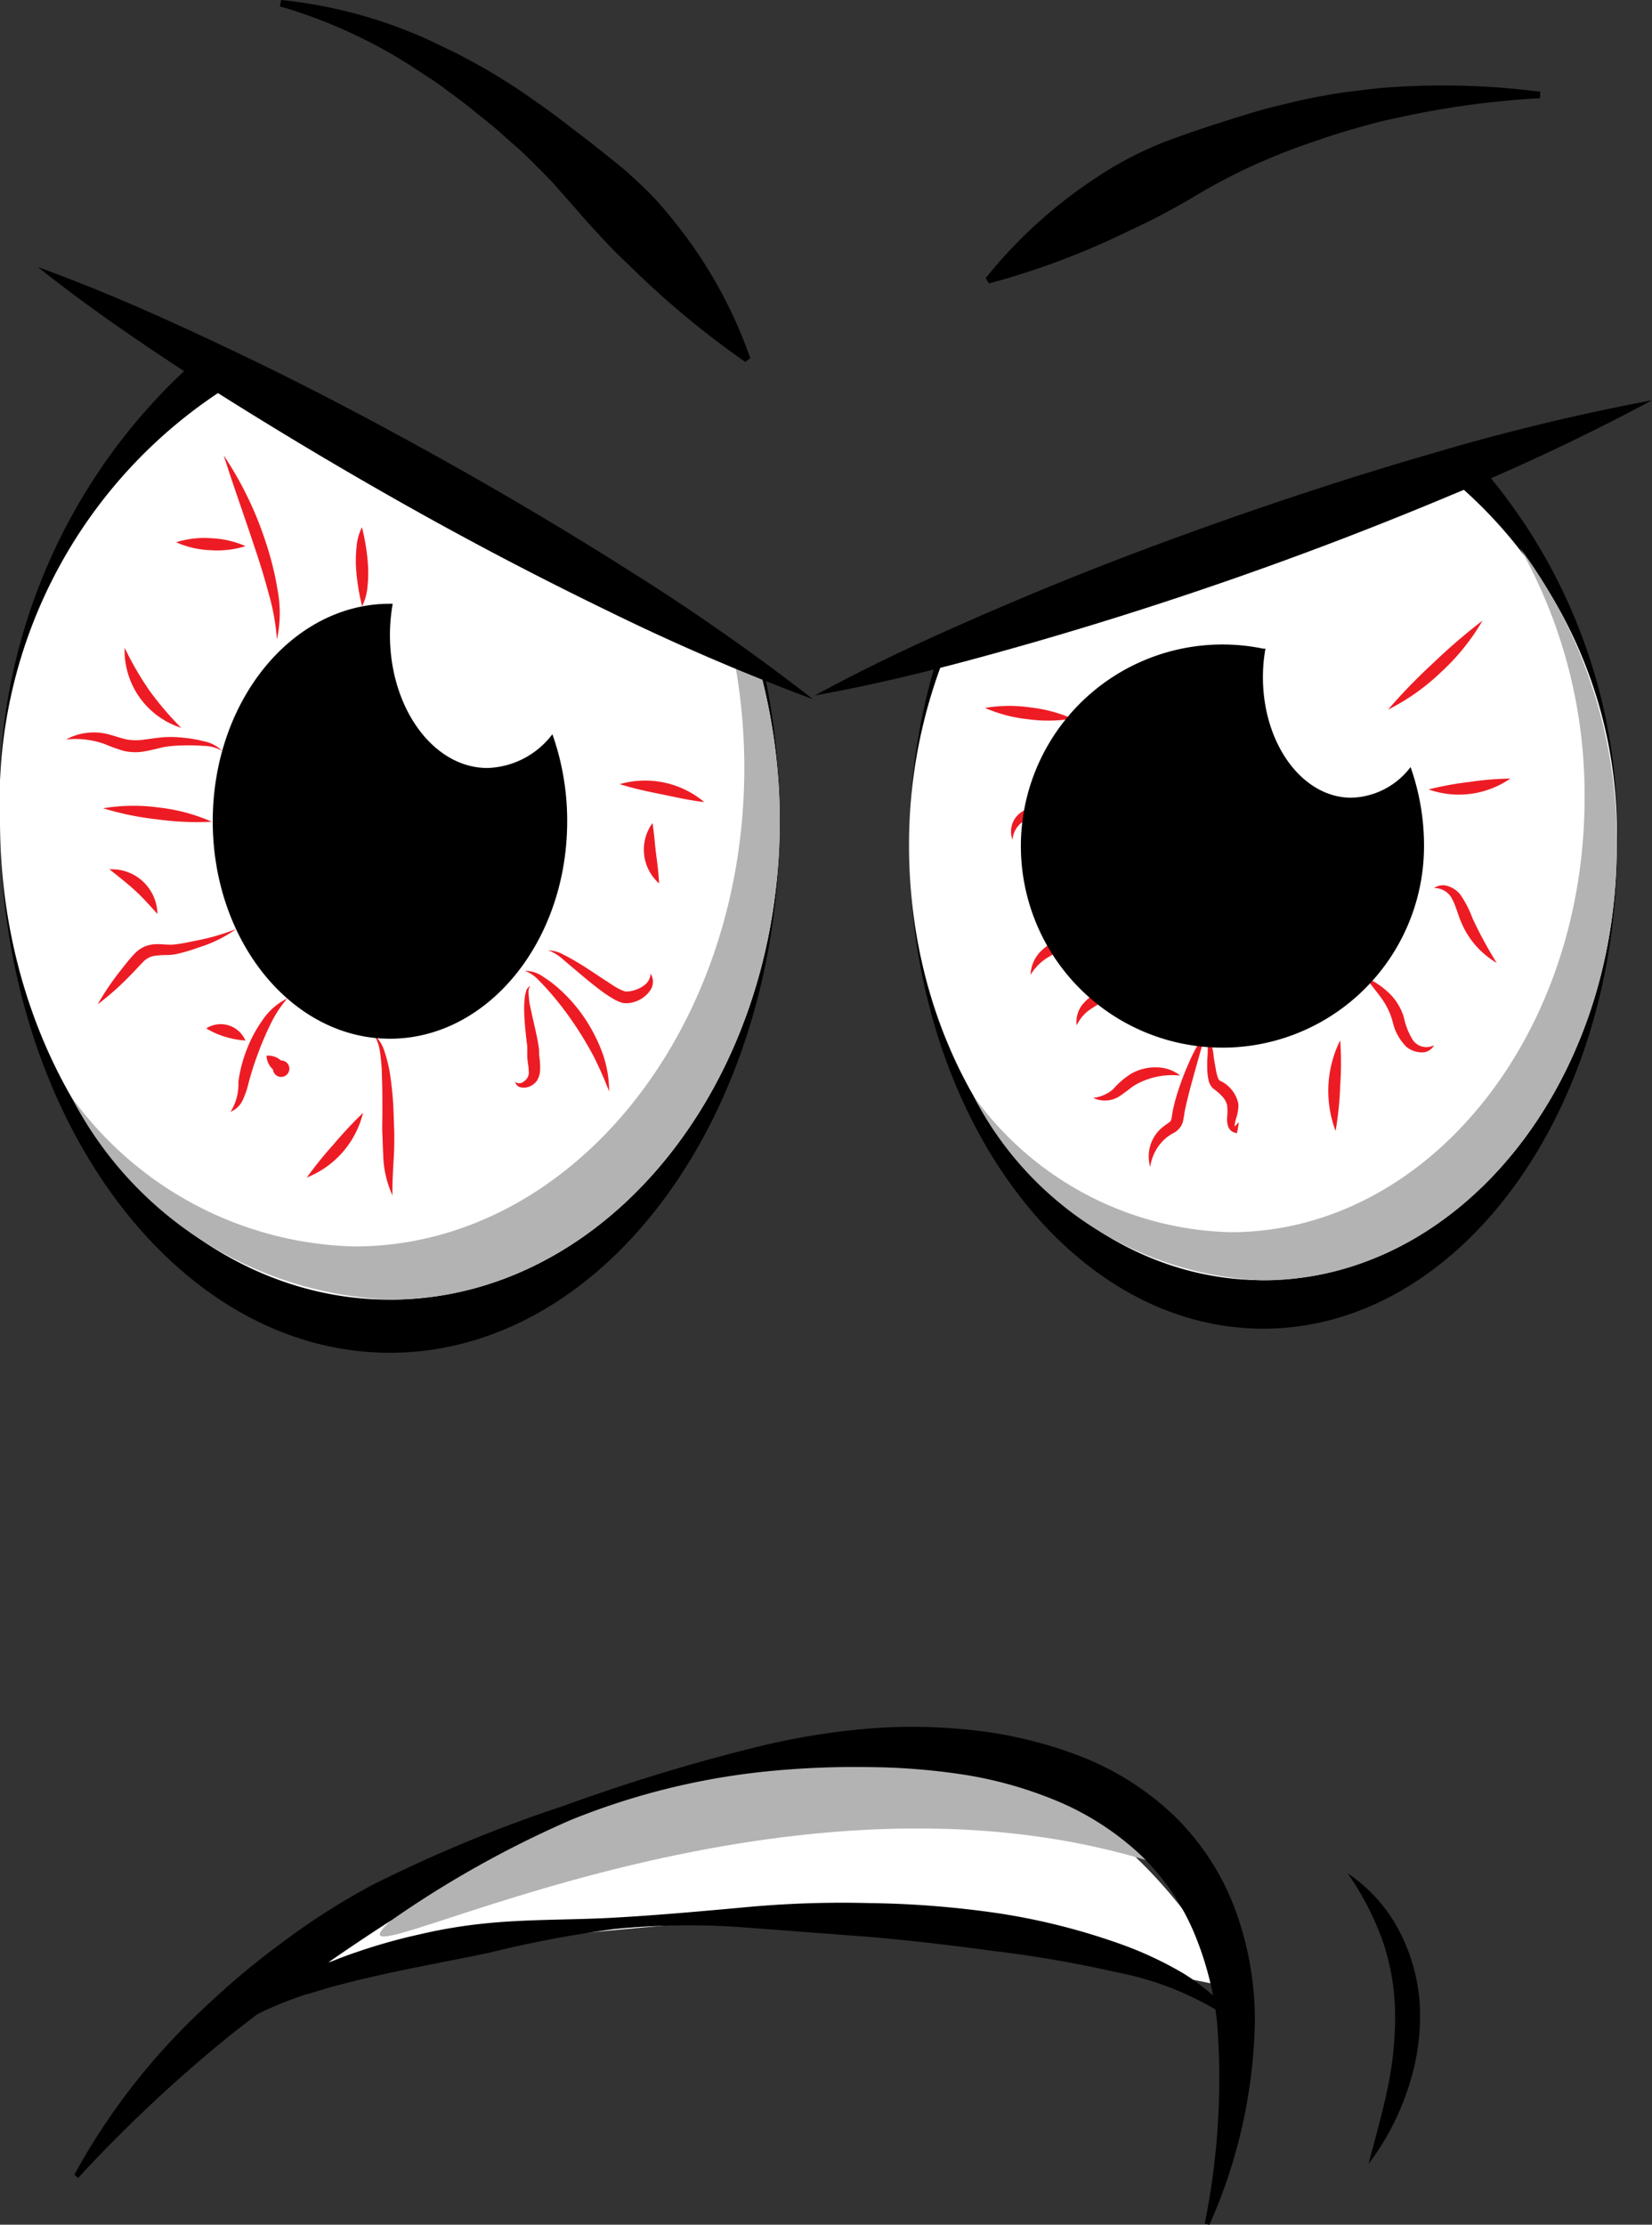 <svg id="Group_189" data-name="Group 189" xmlns="http://www.w3.org/2000/svg" width="26.898" height="36.221" viewBox="0 0 26.898 36.221">
  <rect x="0" y="0" width="26.898" height="36.221" fill="#333333" stroke="none"/>
  <path id="Path_498" data-name="Path 498" d="M212.595,291.322c2.055-1.321,5.816-3.167,9.374-3s5.282,3.813,5.282,3.813a68.629,68.629,0,0,0-7.328-1.145c-1.524.026-7.7.689-7.916.819S212.595,291.322,212.595,291.322Z" transform="translate(-207.168 -259.766)" fill="#fff"/>
  <path id="Path_499" data-name="Path 499" d="M329.152,305.132a3.738,3.738,0,0,0,.224-1.3,2.993,2.993,0,0,0-.316-1.3,2.561,2.561,0,0,0-.862-.983,4.693,4.693,0,0,1,.571,1.107,3.788,3.788,0,0,1,.2,1.181,5.543,5.543,0,0,1-.123,1.213c-.083.406-.2.809-.309,1.229A4.184,4.184,0,0,0,329.152,305.132Z" transform="translate(-306.254 -271.048)"/>
  <path id="Path_500" data-name="Path 500" d="M297.248,104.42a14.306,14.306,0,0,0-2.373.33c-.194.038-.385.09-.574.144s-.378.11-.563.173-.371.125-.554.195-.363.145-.543.223a9.452,9.452,0,0,0-1.039.545c-.339.2-.682.382-1.041.546a12.6,12.6,0,0,1-2.286.86l-.055-.086a7.772,7.772,0,0,1,1.843-1.664,5.755,5.755,0,0,1,1.106-.568c.392-.147.79-.276,1.188-.4.2-.061.4-.123.6-.17s.4-.1.609-.139.408-.076.615-.1.41-.055.617-.066a12.34,12.34,0,0,1,2.452.072Z" transform="translate(-272.172 -102.821)"/>
  <path id="Path_501" data-name="Path 501" d="M206.4,306.7a3.271,3.271,0,0,1,.855-.639,6.8,6.8,0,0,1,.979-.416,9.2,9.2,0,0,1,1.018-.286,8.229,8.229,0,0,1,1.038-.175c.7-.074,1.4-.057,2.095-.095s1.386-.1,2.082-.163a16.95,16.95,0,0,1,2.1-.076,15.815,15.815,0,0,1,2.1.165,10.676,10.676,0,0,1,2.054.523,5.971,5.971,0,0,1,.967.458,3.406,3.406,0,0,1,.435.319,1.952,1.952,0,0,1,.2.182c.06.067.116.137.173.2l-.042.04a5.034,5.034,0,0,0-1.866-.763,19.594,19.594,0,0,0-2.007-.346c-.675-.091-1.355-.172-2.039-.23l-2.061-.156a12.147,12.147,0,0,0-2.071.032,18.757,18.757,0,0,0-2.034.386c-.671.141-1.343.258-2.005.415-.167.037-.329.082-.494.124s-.324.1-.489.142a5.827,5.827,0,0,0-.94.4Z" transform="translate(-202.418 -273.865)"/>
  <path id="Path_502" data-name="Path 502" d="M289.015,145.761l-8.743,3.04a10.294,10.294,0,0,0-.5,3.214c0,4.339,2.58,7.857,5.762,7.857s5.762-3.518,5.762-7.857A9.064,9.064,0,0,0,289.015,145.761Z" transform="translate(-264.966 -138.239)"/>
  <path id="Path_503" data-name="Path 503" d="M288.485,147.012l-8.066,2.8a8.349,8.349,0,0,0-.652,3.265c0,3.905,2.58,7.071,5.762,7.071s5.762-3.166,5.762-7.071A7.5,7.5,0,0,0,288.485,147.012Z" transform="translate(-264.966 -139.305)" fill="#fff"/>
  <path id="Path_504" data-name="Path 504" d="M191.777,139.271l-9.12-5.084a9.514,9.514,0,0,0-3.248,7.554c0,4.781,2.842,8.656,6.348,8.656s6.348-3.876,6.348-8.656a11.6,11.6,0,0,0-.27-2.5Z" transform="translate(-179.409 -128.372)"/>
  <path id="Path_505" data-name="Path 505" d="M191.777,141.373l-8.468-4.72a7.977,7.977,0,0,0-3.9,7.19c0,4.3,2.842,7.791,6.348,7.791s6.348-3.488,6.348-7.791a9.4,9.4,0,0,0-.328-2.47Z" transform="translate(-179.409 -130.474)" fill="#fff"/>
  <path id="Path_506" data-name="Path 506" d="M198.043,167.035a9.47,9.47,0,0,1,.18,1.843c0,4.3-2.842,7.791-6.348,7.791a5.852,5.852,0,0,1-4.613-2.442,6.1,6.1,0,0,0,5.19,3.307c3.506,0,6.348-3.488,6.348-7.791a9.386,9.386,0,0,0-.328-2.47Z" transform="translate(-186.104 -156.375)" fill="#b3b3b3"/>
  <path id="Path_507" data-name="Path 507" d="M183.584,124.239c1.147.415,2.247.916,3.335,1.437s2.153,1.084,3.205,1.67,2.088,1.2,3.107,1.847a36.036,36.036,0,0,1,2.975,2.083,36.024,36.024,0,0,1-3.336-1.436q-1.628-.789-3.2-1.671t-3.106-1.848C185.545,125.668,184.54,125,183.584,124.239Z" transform="translate(-182.968 -119.891)"/>
  <path id="Path_508" data-name="Path 508" d="M269.372,143.77c1.071-.585,2.174-1.078,3.285-1.549s2.238-.9,3.374-1.3,2.282-.771,3.441-1.106a36.068,36.068,0,0,1,3.531-.851,35.993,35.993,0,0,1-3.285,1.55q-1.669.7-3.374,1.3t-3.441,1.1C271.741,143.247,270.573,143.555,269.372,143.77Z" transform="translate(-256.104 -132.447)"/>
  <path id="Path_509" data-name="Path 509" d="M190.19,198.549a4.453,4.453,0,0,1,.381-.561c.071-.089.134-.173.22-.263a.486.486,0,0,1,.165-.117.549.549,0,0,1,.2-.039c.062,0,.119.006.173.008a.73.73,0,0,0,.153-.008c.107-.014.215-.037.324-.06a3.473,3.473,0,0,0,.64-.187,2.125,2.125,0,0,1-.608.3,2.871,2.871,0,0,1-.329.1.878.878,0,0,1-.181.025c-.059,0-.114,0-.163.008a.329.329,0,0,0-.237.106c-.07.071-.15.161-.228.238A4.44,4.44,0,0,1,190.19,198.549Z" transform="translate(-188.6 -182.197)" fill="#ed1c24"/>
  <path id="Path_510" data-name="Path 510" d="M192.274,191.427c-.134-.147-.242-.271-.369-.386s-.256-.217-.412-.34a.741.741,0,0,1,.781.726Z" transform="translate(-189.711 -176.547)" fill="#ed1c24"/>
  <path id="Path_511" data-name="Path 511" d="M189.214,175.9a.615.615,0,0,0-.3-.082c-.107-.008-.214-.01-.32-.008a2.379,2.379,0,0,0-.312.024c-.1.021-.206.052-.319.071a.846.846,0,0,1-.359-.007,3.161,3.161,0,0,1-.311-.113,1.43,1.43,0,0,0-.62-.071.941.941,0,0,1,.666-.09c.114.027.215.066.309.087a.87.87,0,0,0,.289.006c.1-.012.21-.031.324-.04a1.876,1.876,0,0,1,.339.01,2.116,2.116,0,0,1,.328.059A.554.554,0,0,1,189.214,175.9Z" transform="translate(-185.597 -163.674)" fill="#ed1c24"/>
  <path id="Path_512" data-name="Path 512" d="M193.171,166.306a5.139,5.139,0,0,0,.4.69,5.24,5.24,0,0,0,.518.608,1.324,1.324,0,0,1-.921-1.3Z" transform="translate(-191.139 -155.754)" fill="#ed1c24"/>
  <path id="Path_513" data-name="Path 513" d="M204.955,148.027a3.655,3.655,0,0,0-.14-.766q-.1-.374-.227-.744c-.162-.494-.34-.983-.5-1.487a5.7,5.7,0,0,1,.689,1.426,5.026,5.026,0,0,1,.19.774A2.01,2.01,0,0,1,204.955,148.027Z" transform="translate(-200.446 -137.616)" fill="#ed1c24"/>
  <path id="Path_514" data-name="Path 514" d="M199.981,154.287a1.529,1.529,0,0,1-.57.066,1.51,1.51,0,0,1-.559-.129,1.513,1.513,0,0,1,.57-.066A1.529,1.529,0,0,1,199.981,154.287Z" transform="translate(-195.984 -145.395)" fill="#ed1c24"/>
  <path id="Path_515" data-name="Path 515" d="M218.817,154.249a3.567,3.567,0,0,1-.1-.639,2.142,2.142,0,0,1,.009-.325.891.891,0,0,1,.088-.323,3.454,3.454,0,0,1,.1.639,2.142,2.142,0,0,1-.009.325A.9.9,0,0,1,218.817,154.249Z" transform="translate(-212.921 -144.378)" fill="#ed1c24"/>
  <path id="Path_516" data-name="Path 516" d="M247.831,180.975a1.5,1.5,0,0,1,1.376.292c-.247-.027-.467-.081-.692-.126S248.067,181.05,247.831,180.975Z" transform="translate(-237.74 -168.208)" fill="#ed1c24"/>
  <path id="Path_517" data-name="Path 517" d="M250.632,185.619c.029.182.037.335.057.491s.041.308.051.492a.734.734,0,0,1-.108-.983Z" transform="translate(-240.008 -172.218)" fill="#ed1c24"/>
  <path id="Path_518" data-name="Path 518" d="M237.366,201.918a.516.516,0,0,1,.3.1,1.9,1.9,0,0,1,.255.193,2.579,2.579,0,0,1,.418.48,2.675,2.675,0,0,1,.289.568,1.866,1.866,0,0,1,.108.624c-.077-.2-.157-.383-.248-.564a5.714,5.714,0,0,0-.31-.519,5.181,5.181,0,0,0-.364-.483c-.066-.077-.133-.152-.205-.224A.635.635,0,0,0,237.366,201.918Z" transform="translate(-228.818 -186.112)" fill="#ed1c24"/>
  <path id="Path_519" data-name="Path 519" d="M236.553,203.586c-.056.057-.03.144-.026.216s.027.152.042.228c.033.152.07.3.1.46.007.04.014.079.019.123s0,.08.005.117a1.194,1.194,0,0,1,.013.246.361.361,0,0,1-.044.145.272.272,0,0,1-.116.1.231.231,0,0,1-.145.02.115.115,0,0,1-.1-.092c.07.054.132.008.174-.032a.178.178,0,0,0,.046-.153c0-.064-.019-.137-.023-.223,0-.042,0-.1,0-.119s0-.072-.008-.11c-.017-.153-.036-.311-.041-.471a1.661,1.661,0,0,1,.006-.241.62.62,0,0,1,.023-.121A.135.135,0,0,1,236.553,203.586Z" transform="translate(-227.913 -187.536)" fill="#ed1c24"/>
  <path id="Path_520" data-name="Path 520" d="M239.923,199.664a.572.572,0,0,1,.26.077c.082.039.159.085.236.131.153.093.3.194.446.289.074.046.145.1.217.134a.43.43,0,0,0,.1.04h.038a.43.43,0,0,0,.052-.007.532.532,0,0,0,.2-.083.259.259,0,0,0,.12-.2.25.25,0,0,1-.021.291.48.48,0,0,1-.257.172.4.4,0,0,1-.173.014.579.579,0,0,1-.149-.063,2.045,2.045,0,0,1-.23-.154c-.144-.108-.279-.223-.414-.337l-.2-.17A.713.713,0,0,0,239.923,199.664Z" transform="translate(-230.998 -184.192)" fill="#ed1c24"/>
  <path id="Path_521" data-name="Path 521" d="M220.676,208.952a.614.614,0,0,1,.178.289,2.205,2.205,0,0,1,.082.331,5.231,5.231,0,0,1,.063.67l.011.332c0,.114,0,.225-.006.336-.012.222-.028.434-.024.662a1.654,1.654,0,0,1-.15-.661c-.008-.112-.008-.222-.014-.33s0-.224,0-.334c0-.221,0-.441-.009-.66,0-.109-.013-.218-.027-.326A.72.72,0,0,0,220.676,208.952Z" transform="translate(-214.59 -192.11)" fill="#ed1c24"/>
  <path id="Path_522" data-name="Path 522" d="M214.195,217.609a1.521,1.521,0,0,1-.916,1.053,6.578,6.578,0,0,1,.439-.543A6.843,6.843,0,0,1,214.195,217.609Z" transform="translate(-208.284 -199.49)" fill="#ed1c24"/>
  <path id="Path_523" data-name="Path 523" d="M205.795,204.98a1.9,1.9,0,0,0-.28.433,4.971,4.971,0,0,0-.2.471,4.869,4.869,0,0,0-.154.487,1.425,1.425,0,0,1-.09.259.367.367,0,0,1-.2.195.832.832,0,0,0,.127-.483,2.213,2.213,0,0,1,.135-.525,2.127,2.127,0,0,1,.255-.479A1.028,1.028,0,0,1,205.795,204.98Z" transform="translate(-201.117 -188.724)" fill="#ed1c24"/>
  <path id="Path_524" data-name="Path 524" d="M202.82,208.074a1.334,1.334,0,0,1-.331-.061,1.3,1.3,0,0,1-.308-.136.437.437,0,0,1,.639.2Z" transform="translate(-198.823 -191.133)" fill="#ed1c24"/>
  <path id="Path_525" data-name="Path 525" d="M208.84,211.291a.311.311,0,0,1,.234.078.134.134,0,1,1-.13.145A.31.31,0,0,1,208.84,211.291Z" transform="translate(-204.5 -194.103)" fill="#ed1c24"/>
  <path id="Path_526" data-name="Path 526" d="M190.8,183.754a2.982,2.982,0,0,1,.9-.013,2.95,2.95,0,0,1,.868.232,4.723,4.723,0,0,1-.892-.039A4.772,4.772,0,0,1,190.8,183.754Z" transform="translate(-189.12 -170.594)" fill="#ed1c24"/>
  <path id="Path_527" data-name="Path 527" d="M307.161,208.587c-.064.2-.118.393-.173.589s-.109.392-.155.586c-.012.049-.022.1-.031.145a1.506,1.506,0,0,1-.028.159.3.3,0,0,1-.133.17,1.023,1.023,0,0,0-.121.075.754.754,0,0,0-.277.487.613.613,0,0,1,.164-.614,1.015,1.015,0,0,1,.13-.1c.038-.028.042-.034.051-.066l.024-.143c.011-.053.024-.1.037-.155a4.444,4.444,0,0,1,.21-.586A2.846,2.846,0,0,1,307.161,208.587Z" transform="translate(-287.515 -191.799)" fill="#ed1c24"/>
  <path id="Path_528" data-name="Path 528" d="M301.551,212.724a1.22,1.22,0,0,0-.7.134.805.805,0,0,0-.146.1c-.054.038-.105.079-.162.114a.437.437,0,0,1-.409.015.6.6,0,0,0,.324-.141,1.287,1.287,0,0,1,.3-.256.8.8,0,0,1,.407-.1A.635.635,0,0,1,301.551,212.724Z" transform="translate(-282.334 -195.212)" fill="#ed1c24"/>
  <path id="Path_529" data-name="Path 529" d="M312.62,208.587a1.231,1.231,0,0,1,.117.432l.037.214a.782.782,0,0,0,.026.1.16.16,0,0,0,.03.058.531.531,0,0,1,.307.38.644.644,0,0,1-.039.244c-.017.07-.034.115,0,.153l-.054.018a1.282,1.282,0,0,1,.1-.116,1.248,1.248,0,0,1-.024.149l-.007.031-.047-.013a.163.163,0,0,1-.1-.113.4.4,0,0,1-.012-.131.919.919,0,0,0,0-.2.319.319,0,0,0-.078-.141.643.643,0,0,0-.068-.066l-.038-.032-.055-.043a.273.273,0,0,1-.066-.139.942.942,0,0,1-.016-.119,2.094,2.094,0,0,1,0-.227A2.225,2.225,0,0,0,312.62,208.587Z" transform="translate(-292.974 -191.799)" fill="#ed1c24"/>
  <path id="Path_530" data-name="Path 530" d="M326.173,211.079a1.85,1.85,0,0,1,.075-1.476,5.2,5.2,0,0,1,0,.74A5.3,5.3,0,0,1,326.173,211.079Z" transform="translate(-304.427 -192.665)" fill="#ed1c24"/>
  <path id="Path_531" data-name="Path 531" d="M330.191,202.653a1.355,1.355,0,0,1,.378.254.918.918,0,0,1,.244.4,1.121,1.121,0,0,0,.146.368.269.269,0,0,0,.344.083.217.217,0,0,1-.206.116.4.4,0,0,1-.241-.087.844.844,0,0,1-.229-.421,1.162,1.162,0,0,0-.174-.365C330.374,202.89,330.277,202.779,330.191,202.653Z" transform="translate(-307.954 -186.74)" fill="#ed1c24"/>
  <path id="Path_532" data-name="Path 532" d="M338.754,193.756a1.382,1.382,0,0,1-.571-.647c-.061-.137-.091-.273-.148-.38a.321.321,0,0,0-.3-.191.249.249,0,0,1,.225-.032.415.415,0,0,1,.2.136,1.688,1.688,0,0,1,.2.387A6.78,6.78,0,0,0,338.754,193.756Z" transform="translate(-314.385 -178.079)" fill="#ed1c24"/>
  <path id="Path_533" data-name="Path 533" d="M337.122,180.877a5.206,5.206,0,0,1,.662-.121,5.054,5.054,0,0,1,.67-.056,1.477,1.477,0,0,1-1.332.177Z" transform="translate(-313.862 -168.024)" fill="#ed1c24"/>
  <path id="Path_534" data-name="Path 534" d="M334.181,163.271a3.582,3.582,0,0,1-.669.832,3.545,3.545,0,0,1-.871.618,9.167,9.167,0,0,1,.737-.76A9.341,9.341,0,0,1,334.181,163.271Z" transform="translate(-310.042 -153.166)" fill="#ed1c24"/>
  <path id="Path_535" data-name="Path 535" d="M289.578,172.894a2.4,2.4,0,0,1-.723.01,2.374,2.374,0,0,1-.7-.184,2.371,2.371,0,0,1,.723-.01A2.4,2.4,0,0,1,289.578,172.894Z" transform="translate(-272.118 -161.194)" fill="#ed1c24"/>
  <path id="Path_536" data-name="Path 536" d="M292.584,181.834a4.234,4.234,0,0,1-.891.364,3.515,3.515,0,0,0-.437.134.387.387,0,0,0-.243.333.381.381,0,0,1,.164-.463,1.6,1.6,0,0,1,.461-.191A4.221,4.221,0,0,1,292.584,181.834Z" transform="translate(-274.527 -168.992)" fill="#ed1c24"/>
  <path id="Path_537" data-name="Path 537" d="M294.557,195.216a.677.677,0,0,1-.281.365,2.15,2.15,0,0,1-.4.211,2.674,2.674,0,0,0-.377.185.835.835,0,0,0-.3.295.568.568,0,0,1,.2-.415,1.354,1.354,0,0,1,.394-.245c.138-.056.272-.106.4-.163A1.187,1.187,0,0,0,294.557,195.216Z" transform="translate(-276.419 -180.4)" fill="#ed1c24"/>
  <path id="Path_538" data-name="Path 538" d="M299.436,202.009a2.762,2.762,0,0,1-.644.428,2.729,2.729,0,0,0-.315.178.64.64,0,0,0-.236.27.449.449,0,0,1,.134-.383,1.162,1.162,0,0,1,.328-.238A2.732,2.732,0,0,1,299.436,202.009Z" transform="translate(-280.71 -186.191)" fill="#ed1c24"/>
  <path id="Path_539" data-name="Path 539" d="M210.355,94.755a7.706,7.706,0,0,1,2.4.65c.188.092.381.178.566.277s.37.2.549.31.356.224.528.345.344.241.511.369l.5.383.493.394c.157.138.313.28.46.429s.28.31.411.474a7.454,7.454,0,0,1,1.218,2.2l-.081.062a14.462,14.462,0,0,1-1.894-1.577c-.146-.137-.287-.276-.422-.423s-.27-.29-.4-.443l-.395-.448c-.134-.147-.277-.285-.418-.426s-.294-.266-.441-.4-.306-.252-.459-.379-.315-.24-.474-.361-.329-.221-.494-.333a8.188,8.188,0,0,0-2.183-1Z" transform="translate(-205.775 -94.755)"/>
  <path id="Path_540" data-name="Path 540" d="M207.361,164.067c-.876,0-1.587-.969-1.587-2.164a2.925,2.925,0,0,1,.045-.51h-.045c-1.594,0-2.885,1.586-2.885,3.541s1.292,3.541,2.885,3.541,2.886-1.586,2.886-3.541a4.223,4.223,0,0,0-.241-1.417A1.377,1.377,0,0,1,207.361,164.067Z" transform="translate(-199.425 -151.563)"/>
  <path id="Path_541" data-name="Path 541" d="M305.136,168.8c-.8,0-1.44-.879-1.44-1.964a2.643,2.643,0,0,1,.041-.463H303.7a3.282,3.282,0,1,0,2.619,3.214,3.835,3.835,0,0,0-.219-1.286A1.25,1.25,0,0,1,305.136,168.8Z" transform="translate(-283.133 -155.812)"/>
  <path id="Path_542" data-name="Path 542" d="M221.534,290.923c-1.53,1.4,6.235-3.146,12.795-.8-.045-.88-2.425-1.912-2.425-1.912S224.925,287.811,221.534,290.923Z" transform="translate(-215.155 -259.668)" fill="#b3b3b3"/>
  <path id="Path_543" data-name="Path 543" d="M187.616,292.672a10.749,10.749,0,0,1,2.085-2.688,13.2,13.2,0,0,1,1.31-1.1,11.545,11.545,0,0,1,1.441-.921,23.008,23.008,0,0,1,3.144-1.3,30.3,30.3,0,0,1,3.246-.982,11.759,11.759,0,0,1,1.7-.272,8.936,8.936,0,0,1,1.739.03,6.905,6.905,0,0,1,1.725.424,4.653,4.653,0,0,1,1.535.982,4.161,4.161,0,0,1,.989,1.544,5.2,5.2,0,0,1,.308,1.76,8.484,8.484,0,0,1-.741,3.34l-.075-.022a11.875,11.875,0,0,0,.2-3.282,5.2,5.2,0,0,0-.4-1.512,3.828,3.828,0,0,0-.867-1.228,4.616,4.616,0,0,0-1.273-.83,6.636,6.636,0,0,0-1.513-.445,10.711,10.711,0,0,0-1.614-.134,14.347,14.347,0,0,0-1.646.068,11.583,11.583,0,0,0-3.226.8,16.966,16.966,0,0,0-2.9,1.623,32.648,32.648,0,0,0-2.683,1.918,23.625,23.625,0,0,0-2.422,2.28Z" transform="translate(-186.406 -257.265)"/>
  <path id="Path_544" data-name="Path 544" d="M295.791,155.249a8.179,8.179,0,0,1,1.051,4.069c0,3.905-2.58,7.071-5.762,7.071a5.312,5.312,0,0,1-4.187-2.216,5.532,5.532,0,0,0,4.711,3c3.182,0,5.762-3.166,5.762-7.071A7.969,7.969,0,0,0,295.791,155.249Z" transform="translate(-271.042 -146.327)" fill="#b3b3b3"/>
</svg>
